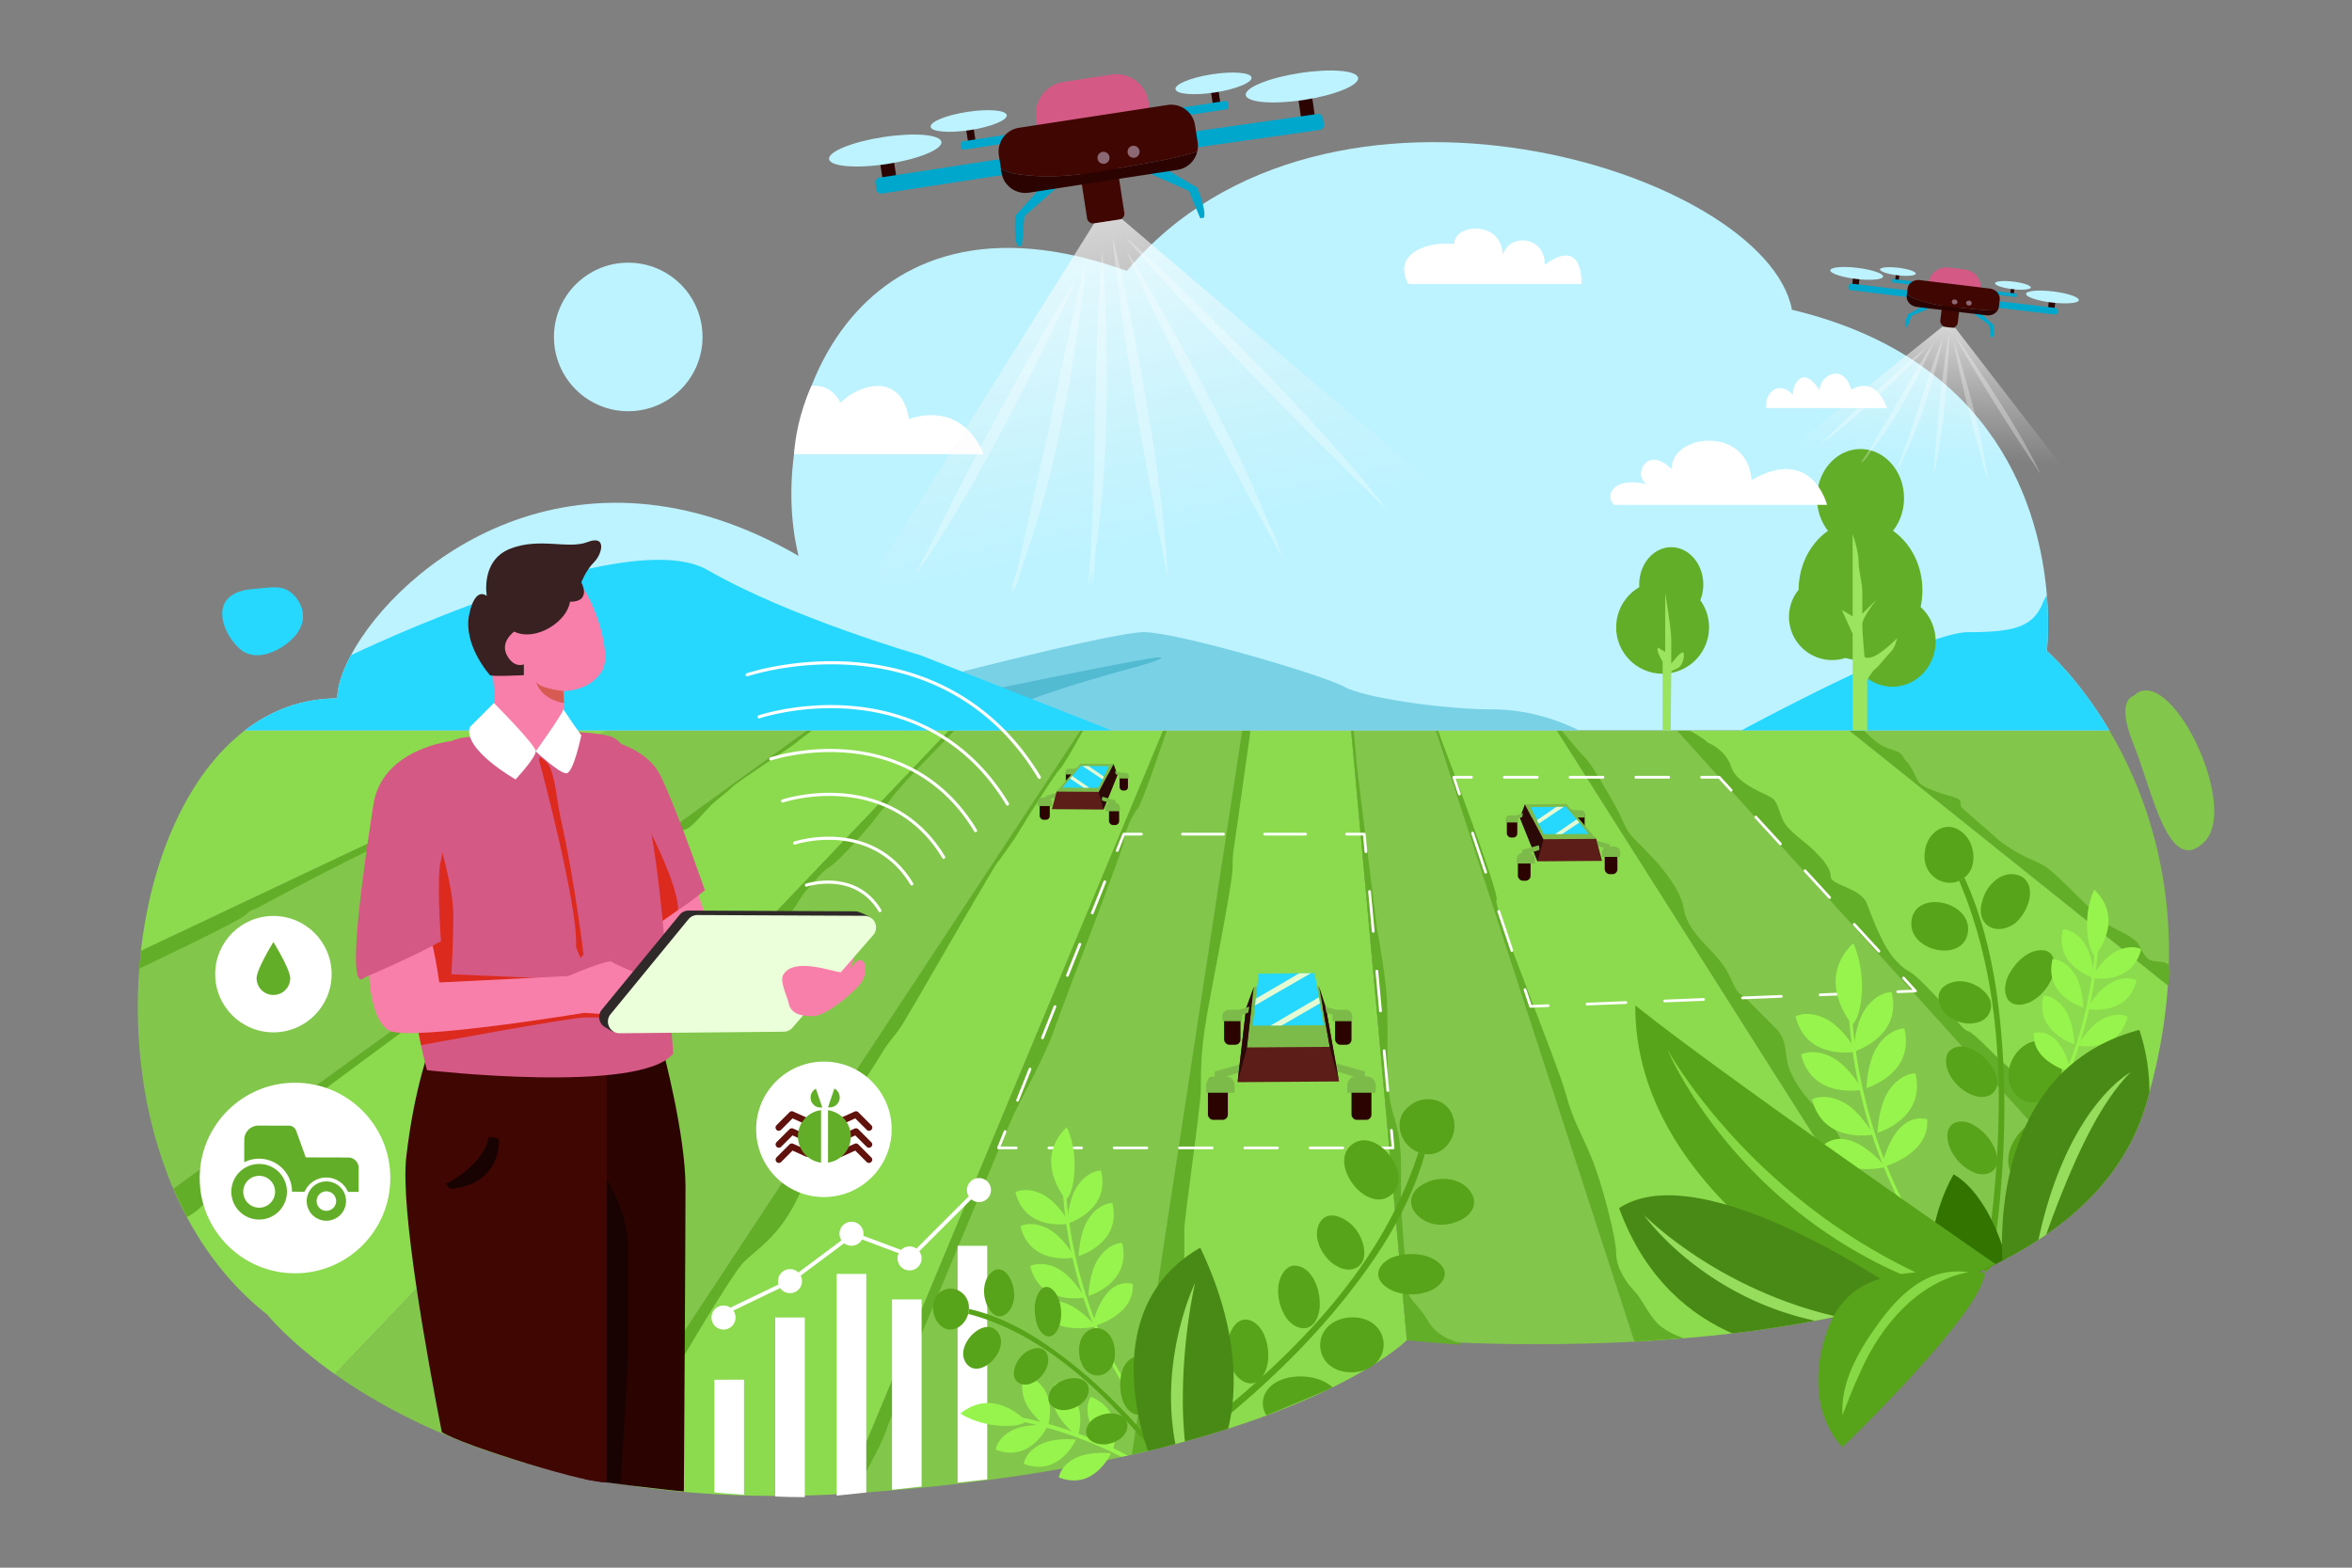 <svg xmlns="http://www.w3.org/2000/svg" xmlns:xlink="http://www.w3.org/1999/xlink" viewBox="0 0 6000 4000"><rect x="0" y="0" width="6000" height="4000" fill="#808080" stroke="none"/><defs><linearGradient id="a" x1="2781.25" x2="2950.19" y1="535.49" y2="1361.83" gradientUnits="userSpaceOnUse"><stop offset="0" stop-color="#ffffff" class="stopColorffffff svgShape"></stop><stop offset="1" stop-color="#f2f2f2" stop-opacity="0" class="stopColorf2f2f2 svgShape"></stop></linearGradient><linearGradient id="b" x1="4763.79" x2="4833.34" y1="704.38" y2="1044.57" gradientTransform="rotate(15.61 4441.408 1466.998)" xlink:href="#a"></linearGradient></defs><path fill="#8cda4e" d="M2059.16,1863.6,442.1,3033.39c54.07,125.79,133.21,237.63,239.91,321,0,0,53.64,68.13,172.49,152.09L2421.35,1863.6Z" class="colorbfda4e svgShape"></path><path fill="#82c74b" d="M2421.35 1863.6L854.5 3506.48c130.38 92.11 339.26 203.26 642 264.44l1260-1907.32zM1549.59 1863.6L359.43 2426.27c-22.72 201.37 2.14 419.73 82.67 607.12L2059.16 1863.6zM2967.46 1863.6l-812.37 1948c12-.71 24.15-1.47 36.37-2.33 281.3-19.89 510.58-55.55 695.95-97.52L3168.88 1863.6z" class="color93c74b svgShape"></path><path fill="#8cda4e" d="M624.74 1863.6C479.07 1975.24 386.22 2189 359.43 2426.27L1549.59 1863.6zM2756.45 1863.6l-1260 1907.32c183.79 37.14 402.2 55.83 658.61 40.66l812.37-1948z" class="colorbfda4e svgShape"></path><path fill="#82c74b" d="M5343.38,3044.68c-36.22,38.9-77.78,74-123.61,105.6q-9.65,6.66-19.55,13.11a1031.47,1031.47,0,0,1-91.85,53.13q-8.69,4.47-17.53,8.82-48.43,23.89-100.41,44.25c-4.34,1.72-8.7,3.4-13.08,5.08-4.72,1.8-9.44,3.59-14.2,5.36q-10.2,3.79-20.5,7.47-27.8,9.9-56.28,18.93L4852,3252.17l-21.74-34.29-199.88-315.16-659-1039.12h306.49l896.83,994.08,90.6,100.42,20.87,23.13Z" class="color93c74b svgShape"></path><path fill="#8cda4e" d="M3588.94 3419.63c-15.75 14.93-138.44 124.24-455.9 225.75q-51.63 16.53-110.26 32.63-12 3.25-24.27 6.51-33.83 9-70 17.62-20.19 4.83-41.14 9.59l15.92-104.56 49.54-325.25 216-1418.32H3446.8zM5530.34 2514.23c-5.79 85.1-20.61 176.24-47.1 273.26q-4 14.79-8.45 29.77c-25.75 87.5-71.21 162.75-131.41 227.42l-168.72-187L4277.83 1863.6h439.64z" class="colorbfda4e svgShape"></path><path fill="#82c74b" d="M5380.88 1863.6H4717.47l812.87 650.63C5549.93 2226.38 5466.12 2007.57 5380.88 1863.6zM3446.8 1863.6l142.14 1556c1.19-1.13 1.79-1.74 1.79-1.74s255.18 22.73 578.89 5.41L3662.7 1863.6z" class="color93c74b svgShape"></path><path fill="#8cda4e" d="M4886.37,3306.43c-39.06,12.4-79,23.61-119.49,33.73-197.82,49.47-409.11,73.07-597.26,83.14L3662.71,1863.6h308.63l659,1039.12,199.88,315.16,21.74,34.29Z" class="colorbfda4e svgShape"></path><path fill="#63ae28" d="M4357.17 1895.13s44.89 16.43 59.58 62.34 95.49 69.78 106.51 80.79 11 20.2 23.87 51.42 56 56 79 79 44.07 45.91 44.07 68 76.21 28.46 91.82 67.94 40.69 112.66 77.64 149.61 20.37 8.41 72.05 60.09 75.08 87 96.2 108.16-5-17 76.67 64.71 154.88 115.07 176.91 137.1l81.93 81.93c9.89 9.89 48 80.35 48 80.35l-48 58.2L4277.82 1863.6l33.34 1.13S4343.5 1881.46 4357.17 1895.13zM4717.47 1863.6l242.18 193.84 570.69 456.79s9.25-33.39 2.4-49.93-39.91-4.6-55.52-20.21-15.61-30.3-28.46-43.15-57.76-33.35-73.16-42.24S5244.17 2226 5216.46 2210s-38-16.31-67-33.05-50-31.68-61.52-43.16-71.16-61.06-82.63-72.53 12.27-18.53-30.3-30.3-70.15-24.5-77.7-32.06-19.63-42.31-33.4-56.08-6.94-21.14-37.64-30.3-48-26.42-48-26.42l-23.66-22.46zM4904.08 3220.85c-26.06-26.07-19.07-49.58-33.76-64.27s-29.38-33.06-56.93-60.6-73.45-73.45-73.45-73.45-28.38-116.58-82.58-170.78-71.67-77.13-90-117.52-2.76-76.21-38.57-112l-71.61-71.62c-24.79-24.79-18.36-1.83-45.91-62.43s-104.47-99.16-115.58-168.94-100.86-152.95-126-178.12-26.48-44.07-46.68-80.8-62.43-110.18-79-126.71-60.6-70-60.6-70h-12l915 1442.84s88.34-25.74 96.49-33.89S4930.15 3246.91 4904.08 3220.85zM3662.7 1863.6l91.89 282.74 415 1277 126-8.65s-43.25-13.84-67.12-37.72-41.08-64.8-58.91-82.63-46.68-57.84-46.68-96.41-35.81-179-63.35-245.14-46.83-93.29-66.11-165.09S3807 2307.93 3817.74 2297.18s-138.27-403.07-138.27-403.07l-11-30.52zM3446.8 1863.6l142.14 1556s141 14 141 10.18-58.76-10.64-86.31-58.38-54.72-55.09-54.72-91.82-15.06-161.6-15.06-236.88 4.42-126.44-20.2-202.5-7.34-234.55-18.36-324.53-22-143.23-22-143.23S3460 1948.74 3460 1938.64s-6.88-75.05-6.88-75.05zM3190.1 1863.6s-27.55 194.87-34.89 248.11-11 62.44-11 104.67-62.42 345.23-71.61 413.17-9.18 104.67-9.18 148.75-42.23 328.7-42.23 359.91V3208c0 33.06-53.7 347.07-53.7 378.29s12 103.2 12 103.2l-28 6.77-13.55 3.27-50.56 12.21 9.23-60.54 2.4-15.83L3168.87 1863.6zM2967.46 1863.6l-172.91 414.61L2155.09 3811.58l52.83-6.22s-14.43-17.09 0-46.47 36.47-64.27 53-110.18 38.56-84.47 38.56-110.18 23.88-73.45 47.75-126.71 222.19-533.52 240.55-571.59 79-146.4 102.84-216.18S2866.9 2165 2866.9 2146.61s23-70.7 34.89-82.64 74.68-200.38 74.68-200.38zM2756.45 1863.6L1817.56 3287.12l-122.22 185.3 22 34.06s147.37-253.5 180-286.1 85.39-62.43 130.84-150.57 11-45.45 57.84-125.33 135-209.34 161.14-253.41 34.43-42.69 60.6-86.76 44.07-74.37 62-106 168.71-291.28 173.53-296.11 44.08-59.22 59.22-85.38 89.52-143.24 101.92-155.63 58.76-97.55 58.76-97.55zM2421.35 1863.6l-544.88 571.32s111.72-77 133.79-99.1 32-49.31 48.9-66.18 37.09-46.3 58.88-58.87S2218 2109.27 2234.86 2086s17.49-19 41.36-52 142.62-153 142.62-153l15.92-17.35zM2059.16 1863.6L1675 2141.49s66.61-20.56 80.93-28.83 38.57-38.57 55.56-55.56 40-32.64 55.59-48.22 157.18-106.73 164.29-113.85 40.86-31.44 40.86-31.44zM476.67 3105.37s42.69-18.89 72-72 55.64-88.12 76.09-99.92 65.64-41.81 90.43-66.6 395.3-296.08 395.3-296.08l-92.44 46L442.1 3033.39zM359.43 2426.27l680.34-321.65s-20 40.31-40.31 40.31-312.8 154.7-336.13 168.17S644 2317 626.85 2334.16s-271.7 137.36-271.7 137.36z" class="color76ae28 svgShape"></path><g opacity=".99" fill="#000000" class="color000000 svgShape"><polyline fill="none" stroke="#fff" stroke-linecap="round" stroke-linejoin="round" stroke-width="7" points="2850.11 2170.11 2866.79 2128.31 2911.79 2128.31"></polyline><line x1="3016.49" x2="3382.96" y1="2128.31" y2="2128.31" fill="none" stroke="#ffffff" stroke-dasharray="104.71 104.71" stroke-linecap="round" stroke-linejoin="round" stroke-width="7" class="colorStrokeffffff svgStroke"></line><polyline fill="none" stroke="#fff" stroke-linecap="round" stroke-linejoin="round" stroke-width="7" points="3435.32 2128.31 3480.32 2128.31 3484.42 2173.12"></polyline><line x1="3493.73" x2="3544.92" y1="2274.69" y2="2833.31" fill="none" stroke="#ffffff" stroke-dasharray="101.99 101.99" stroke-linecap="round" stroke-linejoin="round" stroke-width="7" class="colorStrokeffffff svgStroke"></line><polyline fill="none" stroke="#fff" stroke-linecap="round" stroke-linejoin="round" stroke-width="7" points="3549.58 2884.09 3553.68 2928.9 3508.68 2928.9"></polyline><line x1="3425.38" x2="2634.03" y1="2928.9" y2="2928.9" fill="none" stroke="#ffffff" stroke-dasharray="83.3 83.3" stroke-linecap="round" stroke-linejoin="round" stroke-width="7" class="colorStrokeffffff svgStroke"></line><polyline fill="none" stroke="#fff" stroke-linecap="round" stroke-linejoin="round" stroke-width="7" points="2592.38 2928.9 2547.38 2928.9 2564.05 2887.11"></polyline><line x1="2595.84" x2="2834.22" y1="2807.44" y2="2209.94" fill="none" stroke="#ffffff" stroke-dasharray="85.77 85.77" stroke-linecap="round" stroke-linejoin="round" stroke-width="7" class="colorStrokeffffff svgStroke"></line></g><g opacity=".99" fill="#000000" class="color000000 svgShape"><polyline fill="none" stroke="#fff" stroke-linecap="round" stroke-linejoin="round" stroke-width="7" points="3723.04 2025.89 3708.75 1983.22 3753.75 1983.22"></polyline><line x1="3837.61" x2="4298.82" y1="1983.22" y2="1983.22" fill="none" stroke="#ffffff" stroke-dasharray="83.86 83.86" stroke-linecap="round" stroke-linejoin="round" stroke-width="7" class="colorStrokeffffff svgStroke"></line><polyline fill="none" stroke="#fff" stroke-linecap="round" stroke-linejoin="round" stroke-width="7" points="4340.75 1983.22 4385.75 1983.22 4416.18 2016.37"></polyline><line x1="4479" x2="4824.52" y1="2084.81" y2="2461.24" fill="none" stroke="#ffffff" stroke-dasharray="92.9 92.9" stroke-linecap="round" stroke-linejoin="round" stroke-width="7" class="colorStrokeffffff svgStroke"></line><polyline fill="none" stroke="#fff" stroke-linecap="round" stroke-linejoin="round" stroke-width="7" points="4855.94 2495.45 4886.37 2528.61 4841.4 2530.4"></polyline><line x1="4742.3" x2="3999.01" y1="2534.34" y2="2563.94" fill="none" stroke="#ffffff" stroke-dasharray="99.18 99.18" stroke-linecap="round" stroke-linejoin="round" stroke-width="7" class="colorStrokeffffff svgStroke"></line><polyline fill="none" stroke="#fff" stroke-linecap="round" stroke-linejoin="round" stroke-width="7" points="3949.46 2565.92 3904.5 2567.71 3890.21 2525.04"></polyline><line x1="3856.77" x2="3739.76" y1="2425.21" y2="2075.81" fill="none" stroke="#ffffff" stroke-dasharray="105.28 105.28" stroke-linecap="round" stroke-linejoin="round" stroke-width="7" class="colorStrokeffffff svgStroke"></line></g><path fill="#bdf3ff" d="M5380.88,1863.59H624.74c67.6-51.8,146.57-81.63,235.58-81.63,0-29.13,12-67.51,34.79-110.08,123.79-231.14,566.56-585.79,1142.1-253.51-88.14-352.57,132.21-980.58,837.35-727.17,506.83-606,1630.64-253.41,1696.76,99.16,526.79,125.79,632.76,515.3,650.25,728.07,7,85.41-.2,142.33-.2,142.33S5301.74,1729.93,5380.88,1863.59Z" class="colorbde9ff svgShape"></path><path fill="#26d7fe" d="M5380.88,1863.59H4442.46S4905.21,1613,5020.89,1613s165.69-12.85,190.28-74.57a116.9,116.9,0,0,1,10.4-20c7,85.41-.2,142.33-.2,142.33S5301.74,1729.93,5380.88,1863.59Z" class="color1ca3e5 svgShape"></path><path fill="#78d1e5" d="M4027.64,1863.59H2305V1752.12S2831.83,1613,2918.22,1613s462.13,111.17,510.59,139.14,252,57.84,379.4,57.84C3915.48,1810,4002.73,1850.71,4027.64,1863.59Z" class="color78c1e5 svgShape"></path><path fill="#52bad1" d="M2480.94,1769.68s440.72-92.27,475.15-92.27-85.05,31.7-85.05,31.7-146,39.13-245.33,76.71S2480.94,1769.68,2480.94,1769.68Z" class="color52add1 svgShape"></path><path fill="#26d7fe" d="M2835.06,1863.59H624.74c67.6-51.8,146.57-81.63,235.58-81.63,0-29.13,12-67.51,34.79-110.08,0,0,700.49-338.41,910.36-217.24s542.61,217.24,542.61,217.24Z" class="color1ca3e5 svgShape"></path><path fill="#f87faa" d="M1781.86,2284.67l43,121.4s291-14.87,329.53-14.87c47.74,47.75,6.52,91.41,6.52,91.41s-352.44,102.6-443.57,50-91.12-183.22-91.12-183.22l122.49-64.71Z" class="colorf8877f svgShape"></path><path fill="#2b0402" d="M1748.74,3029.06c0,124.37-3.64,688.5-4.2,776.3-54.11-4.19-233.9-26.5-252.61-31.12-4.33-103.46-35.32-871.23-35.32-922.47V2736.09l90.91-22.46,143.23-35.38S1748.74,2894.08,1748.74,3029.06Z" class="color02232b svgShape"></path><path fill="#180302" d="M1528.46,2978.45s74.21,99.17,74.21,207.51V3443c0,36.73-19.35,341.56-19.35,341.56l-50.73-4Z" class="color021418 svgShape"></path><path fill="#400602" d="M1547.52,2711.3V3780.59c-23.18,13.77-370.62-93.27-420.46-126.55-37.75-192.79-105.67-567.65-90.82-700.35,20.33-181.8,65-294.72,65-294.72Z" class="color023240 svgShape"></path><path fill="#d45985" d="M1482.93,1876s157.32,8.09,203.23,105.42,112,290.13,112,290.13-111.74,94.53-145.07,75.29S1482.93,1876,1482.93,1876Z" class="colorfe4775 svgShape"></path><path fill="#dd2a1f" d="M1612.7,2034.59s117.2,205.09,117.2,287.1c-84.14,61.8-89.35,56.29-89.35,47.11S1612.7,2034.59,1612.7,2034.59Z" class="colordd1f56 svgShape"></path><path fill="#d45985" d="M1273,1887.26s-71.51-19.1-121.57,3.62c-62.28,28.27-106.36,113.93-113.48,296.15-12.86,328.7,51.42,543.55,51.42,543.55s543.54,62.44,628-42.23c-20.2-251.58-43.15-783.18-164.35-810.73S1273,1887.26,1273,1887.26Z" class="colorfe4775 svgShape"></path><path fill="#dd2a1f" d="M1074 2666.74S1455.4 2596 1492 2596h73.62l-6.82-48.43-495.91 59.57zM1113.23 2122.73s43.15 134.71 43.15 212-5 151.14-5 151.14L1453.83 2499s-380 61.3-392 54.36-22-148.74-22-178.12 60.14-221.57 68.87-230.3S1113.23 2122.73 1113.23 2122.73z" class="colordd1f56 svgShape"></path><path fill="#f87faa" d="M1441 1838.43l-3.67-75.29s69.78 1.84 100.07-54.17-53.25-293.81-147.82-281.87S1233.51 1502 1248.2 1632.55s14.69 184.76 14.69 184.76 54.17 99.79 103.75 99.79S1441 1838.43 1441 1838.43zM940.61 2466.15s-.44 133 51.64 163.08 525-49.23 525-49.23l-20.72-92.07s-368.52 18.86-375.87 18.86c-15.46-104.67-25.77-123.27-25.77-123.27z" class="colorf8877f svgShape"></path><path fill="#f87faa" d="M1450,2490.31s103-44.47,111.34-36.17,86.3,37.41,88.14,39.24-26.18,89.37-46.76,94.27-110.72-3.52-110.72-3.52Z" class="colorf8877f svgShape"></path><path fill="#d45985" d="M1151.42,1890.88S974.59,1909.75,952.55,2053s-74.37,493.05-22,440.72c135-57.85,194.41-92.17,194.41-92.17s-12.17-166.56,0-206.59S1151.42,1890.88,1151.42,1890.88Z" class="colorfe4775 svgShape"></path><path fill="#ffffff" d="M1198.41 1855.21l61.43-61.44s106.8 106.8 106.8 123.33-51.42 71.61-51.42 71.61S1180.76 1912.68 1198.41 1855.21zM1366.64 1917.1s64.27-88.77 70.7-107.13c34 51.42 45.59 66 45.59 66s-19.89 97.15-38.25 97.15S1366.64 1917.1 1366.64 1917.1z" class="colorffffff svgShape"></path><path fill="#382120" d="M1311.55,1611.65s-36.73,25.89-18.36,60.23,43.15,23.32,43.15,23.32v27.54s-82.18,4.14-86.31,0-68.79-79-53.22-154.25,45-47.74,45-47.74-16.53-90,58.76-120.28,148.74,1.84,198.32-17.44,37.65,30.3,16.53,51.41-32.45,51.42-32.45,51.42,27.74,49.58-29.07,49.58C1447.44,1585,1367.56,1638.27,1311.55,1611.65Z" class="color2a2038 svgShape"></path><path fill="#302929" d="M1535.27,2576.23l198.52-242.05a29.75,29.75,0,0,1,23.16-10.9l425.86,1.95c7.49,0,32.33,11.34,37.29,15.5,12,10-3.14,20.29-15,33.86l-206,236.2a29.79,29.79,0,0,1-22.17,10.21l-410.28,12c-4.89,0-17.41-9.08-21.32-11C1529,2614.15,1522.35,2592,1535.27,2576.23Z" class="color302a29 svgShape"></path><path fill="#ebffdb" d="M1557.62,2587.71l198.51-242.05a29.76,29.76,0,0,1,23.16-10.9l425.86,1.95c25.51.12,39.08,30.14,22.31,49.36l-206,236.2a29.75,29.75,0,0,1-22.17,10.2l-418.34,3.91C1555.65,2636.61,1541.59,2607.25,1557.62,2587.71Z" class="colorffdfdb svgShape"></path><path fill="#f87faa" d="M2181.2,2456.81s-14.44,24.1-34.38,24.1-120.25-40.52-148.49,5.82c-10.35,17,10.15,56.05,14,74.25,6.63,31.47,43.86,31.69,61.67,31.69,28.1,0,79-39.36,113.49-73.81S2208.05,2430,2181.2,2456.81Z" class="colorf8877f svgShape"></path><path fill="#63ae28" d="M4899.51,1548.74a200.35,200.35,0,0,0,4.57-42.68c0-64.11-30-120.3-75.09-151.67,17.54-22.14,28.2-51.35,28.2-83.38,0-69.16-49.71-125.23-111-125.23s-111,56.07-111,125.23c0,32,10.66,61.24,28.2,83.38-44.73,31.14-74.63,86.73-75.08,150.24a110.18,110.18,0,0,0,119.46,174.22,140,140,0,0,0,19,4c17,40.8,55.81,69.3,100.95,69.3,60.85,0,110.18-51.8,110.18-115.69C4937.83,1601.38,4923,1570,4899.51,1548.74Z" class="color76ae28 svgShape"></path><path fill="#9ae45f" d="M4726.17,1863.6V1617.16l-27.55-60.6,27.55,15.9V1362.37s15.15,44.07,15.15,70.24,9.42,52.33,9.42,77.12v56.47l37.29-37.29s-37.29,45.55-37.29,64.83,5.73,82.64,5.73,82.64,9.31,7.34,31.56-5.51,51.59-42.18,51.59-42.18-4.65,22.9-15.67,33.92-33.58,40.4-39.94,44.07-20.66,27.54-20.66,27.54V1863.6Z" class="color9fcd5f svgShape"></path><path fill="#63ae28" d="M4337.59,1531.54a108.29,108.29,0,0,0,7.54-40c0-52.64-36.58-95.31-81.71-95.31s-81.72,42.67-81.72,95.31c0,2.23.09,4.44.22,6.63a118.44,118.44,0,1,0,155.67,33.36Z" class="color76ae28 svgShape"></path><path fill="#9ae45f" d="M4241.38,1863.6V1688.77s-12.85-23-12.85-28.46v-8.26l19.41,11.21V1513.41s15.48,89.06,15.48,118.44v61.51s22-28.92,28.92-28.92,2.29,27.09-6.89,36.27-22,6.91-22,16.31-1.33,146.58-1.33,146.58Z" class="color9fcd5f svgShape"></path><path fill="#ffffff" d="M2025.59 1158.91h483.23s-44.07-136.72-190.06-89.89C2300 950.07 2194.32 977.37 2144 1027.7c-26.3-52.33-73.92-42.93-73.92-42.93S2032.36 1061.49 2025.59 1158.91zM4117.59 1288.11H4660.8s-37.45-152.66-192.45-63.17c-9.91-139.19-204.19-119.42-204.19-28.12-63.06-63.07-100.36 17-63.06 38.58C4119.55 1215.3 4091 1261.57 4117.59 1288.11zM3592.62 724.71h441.63s7.34-122.57-93.2-49.58c0-74.37-92.81-80.83-107.69-23.2 0-89.9-123.68-82.85-123.68-29.14C3646.33 614.53 3549.92 644.83 3592.62 724.71z" class="colorffffff svgShape"></path><rect width="35.48" height="67.7" x="3311.56" y="238.96" fill="#2b0402" transform="rotate(-8.1 3376.681 243.779)" class="color02232b svgShape"></rect><rect width="19.39" height="48.08" x="3090.75" y="219.88" fill="#2b0402" transform="rotate(-8.74 3099.736 243.92)" class="color02232b svgShape"></rect><rect width="493.05" height="41.1" x="2881.17" y="317.49" fill="#00a7cc" rx="11.75" transform="rotate(-8.1 3173.009 311.867)" class="color00a3cc svgShape"></rect><rect width="262.98" height="21.45" x="2872.02" y="276.57" fill="#00a7cc" rx="6.13" transform="rotate(-8.74 3002.841 287.256)" class="color00a3cc svgShape"></rect><ellipse cx="3321.3" cy="220.77" fill="#bdf3ff" rx="144.97" ry="34.7" transform="rotate(-8.74 3320.588 220.785)" class="colorbde9ff svgShape"></ellipse><ellipse cx="3095.66" cy="212.81" fill="#bdf3ff" rx="98.19" ry="23.5" transform="rotate(-8.74 3095.005 212.826)" class="colorbde9ff svgShape"></ellipse><rect width="35.48" height="67.7" x="2248.55" y="402.34" fill="#2b0402" transform="rotate(171.26 2266.285 436.23)" class="color02232b svgShape"></rect><rect width="19.39" height="48.08" x="2466.21" y="315.88" fill="#2b0402" transform="rotate(171.26 2475.906 339.962)" class="color02232b svgShape"></rect><rect width="493.05" height="41.1" x="2231.65" y="417.32" fill="#00a7cc" rx="11.75" transform="rotate(171.26 2478.173 437.913)" class="color00a3cc svgShape"></rect><rect width="262.98" height="21.45" x="2449.9" y="341.45" fill="#00a7cc" rx="6.13" transform="rotate(171.26 2581.388 352.217)" class="color00a3cc svgShape"></rect><ellipse cx="2258.29" cy="384.15" fill="#bdf3ff" rx="144.97" ry="34.7" transform="rotate(-8.74 2257.767 384.118)" class="colorbde9ff svgShape"></ellipse><ellipse cx="2471.12" cy="308.8" fill="#bdf3ff" rx="98.19" ry="23.5" transform="rotate(-8.74 2470.565 308.771)" class="colorbde9ff svgShape"></ellipse><rect width="96.03" height="144.19" x="2764" y="421.73" fill="#400602" rx="14.58" transform="rotate(-8.74 2811.412 493.752)" class="color023240 svgShape"></rect><path fill="#d45985" d="M2723.3,198.93h124.11a82.84,82.84,0,0,1,82.84,82.84v66.41a0,0,0,0,1,0,0H2640.46a0,0,0,0,1,0,0V281.77a82.84,82.84,0,0,1,82.84-82.84Z" transform="rotate(-8.74 2784.739 273.55)" class="colorfe4775 svgShape"></path><path fill="#00a7cc" d="M2719.31,458,2613.13,551.7l-6.4,75.26-9.52,1.46c-12.46-17.72-6.76-78.14-6.76-78.14l88.88-99Zm184.44-28.35,129.41,57.45L3061.87,557l9.51-1.47c6.56-20.65-17-76.57-17-76.57l-114.51-67.72Z" class="color00a3cc svgShape"></path><path fill="#2b0402" d="M3048,388.8c-52.8,15.46-103,24.47-157.13,33.49-96.6,18-189.33,36.06-285.93,23.18-17.33-2-36.25-5.71-51.7-15.45l1.53,10a61.66,61.66,0,0,0,70.3,51.58l378.55-58.19a61.65,61.65,0,0,0,50.49-46.11C3052.11,387.71,3050.08,388.22,3048,388.8Z" class="color02232b svgShape"></path><path fill="#400602" d="M2890.91,422.29c54.1-9,104.33-18,157.13-33.49,2-.58,4.07-1.09,6.11-1.55a61.38,61.38,0,0,0,1.08-24.19l-6.7-43.64a61.66,61.66,0,0,0-70.31-51.57L2599.67,326a61.66,61.66,0,0,0-51.57,70.31l5.18,33.68c15.45,9.74,34.37,13.41,51.7,15.45C2701.58,458.35,2794.31,440.32,2890.91,422.29Z" class="color023240 svgShape"></path><path fill="url(#a)" d="M2862.21,559.05l-16.61,2.55-37.88,5.82L2791.11,570,2239.8,1450.46c33.15,215.63,1445.83-1.5,1412.69-217.13Z" opacity=".7"></path><g opacity=".3" fill="#000000" class="color000000 svgShape"><path fill="#ffffff" d="M2874.29 608.55c25.16 30.37 199.75 239 663.78 692.26C3325.57 1020 2856.34 586.41 2874.29 608.55zM2838.65 611.72c2.39 29.9 24.88 284.61 139.8 860.86-10.61-321.59-141.81-889.78-140-863.88C2838.42 608.7 2838.49 609.7 2838.65 611.72zM3234.72 1330.17c17.85 36.94 38.75 73.56 48.7 93zM2874.08 641.81l1.4 2.69C2875.46 644.42 2874.11 641.88 2874.08 641.81z" class="colorffffff svgShape"></path><path fill="#ffffff" d="M3213.39 1281c-65.7-162.08-281-554.17-339-639.3 87.24 208.45 269.29 553.88 400.42 786.13C3255.31 1378.59 3234.8 1329.42 3213.39 1281zM2791.07 1429c-.88 4.72-2.68 14.19-3.59 18.9-1-.49-2 46.62-2.13 47.78 4.05-17.18 7.48-50.72 10.39-94.92C2794.35 1409.84 2792.63 1419.91 2791.07 1429zM2812 641.81l-.13 4.25A41 41 0 002812 641.81z" class="colorffffff svgShape"></path><path fill="#ffffff" d="M2817.23 718.19c-2.57-48.38-4.93-76.38-4.93-76.38-25.14 254.08-12.09 575.66-36.52 851.63 7.11-20.68 11.26-43 15.29-64.43C2828.79 1203.53 2827.75 930 2817.23 718.19zM2771.09 666.6l-1.32 5.87A48.2 48.2 0 002771.09 666.6zM2593.21 1475.65c-2.06 4.23-4.17 8.41-6.41 12.45l-5.41 24.12c9-9 20.8-42 34.24-90.19C2608.84 1440.13 2601.56 1458.33 2593.21 1475.65zM2631.08 1303.47c17.16-78.64 30.22-142.53 44.75-212.24l-81.39 362.82C2608.73 1404.67 2620.37 1351.72 2631.08 1303.47z" class="colorffffff svgShape"></path><path fill="#ffffff" d="M2769.77 672.47c-57.32 217.24-104.87 492.73-161.94 731.59-9.51 33.41-15.66 70.79-33.39 101.2 20.43-23.16 29.32-55 41.19-83.23 83.58-232.42 132.19-530.34 155.75-755.38C2771.27 667 2770.17 671 2769.77 672.47zM2739.42 720.81c-16 24.46-150.54 233.6-404 745.51 183.93-253.24 419.67-768.9 405.6-748C2741.05 718.35 2740.5 719.16 2739.42 720.81z" class="colorffffff svgShape"></path></g><circle cx="2815.06" cy="402.65" r="15.4" fill="#8c6774" class="color67848c svgShape"></circle><circle cx="2891.8" cy="387.25" r="15.4" fill="#8c6774" class="color67848c svgShape"></circle><rect width="16.6" height="27.83" x="5225.35" y="765.44" fill="#2b0402" transform="rotate(6.87 5236.377 779.934)" class="color02232b svgShape"></rect><rect width="9.07" height="19.76" x="5129.22" y="731.22" fill="#2b0402" transform="rotate(6.87 5136.433 741.625)" class="color02232b svgShape"></rect><rect width="230.6" height="16.89" x="5019.56" y="773.01" fill="#00a7cc" rx="6.56" transform="rotate(6.87 5137.52 782.022)" class="color00a3cc svgShape"></rect><rect width="122.99" height="8.82" x="5023.33" y="742.44" fill="#00a7cc" rx="3.42" transform="rotate(6.87 5087.54 747.402)" class="color00a3cc svgShape"></rect><ellipse cx="5236.23" cy="757.86" fill="#bdf3ff" rx="14.26" ry="67.8" transform="rotate(-83.13 5235.983 758.023)" class="colorbde9ff svgShape"></ellipse><ellipse cx="5135.3" cy="728.25" fill="#bdf3ff" rx="9.66" ry="45.92" transform="rotate(-83.13 5135.06 728.41)" class="colorbde9ff svgShape"></ellipse><rect width="16.6" height="27.83" x="4725.96" y="705.24" fill="#2b0402" transform="rotate(-173.13 4734.226 719.3)" class="color02232b svgShape"></rect><rect width="9.07" height="19.76" x="4835.82" y="695.85" fill="#2b0402" transform="rotate(-173.13 4840.324 705.882)" class="color02232b svgShape"></rect><rect width="230.6" height="16.89" x="4714.42" y="736.22" fill="#00a7cc" rx="6.56" transform="rotate(-173.13 4829.685 744.823)" class="color00a3cc svgShape"></rect><rect width="122.99" height="8.82" x="4825.03" y="718.54" fill="#00a7cc" rx="3.42" transform="rotate(-173.13 4886.49 723.097)" class="color00a3cc svgShape"></rect><ellipse cx="4736.84" cy="697.66" fill="#bdf3ff" rx="14.26" ry="67.8" transform="rotate(-83.13 4736.62 697.81)" class="colorbde9ff svgShape"></ellipse><ellipse cx="4841.9" cy="692.88" fill="#bdf3ff" rx="9.66" ry="45.92" transform="rotate(-83.13 4841.676 693.035)" class="colorbde9ff svgShape"></ellipse><rect width="44.91" height="59.27" x="4951.32" y="776.3" fill="#400602" rx="14.58" transform="rotate(6.87 4976.387 806.491)" class="color023240 svgShape"></rect><path fill="#d45985" d="M4967.83,685.15h40.29a47.62,47.62,0,0,1,47.62,47.62V746.5a0,0,0,0,1,0,0H4920.2a0,0,0,0,1,0,0V732.78A47.62,47.62,0,0,1,4967.83,685.15Z" transform="rotate(6.87 4990.622 716.352)" class="colorfe4775 svgShape"></path><path fill="#00a7cc" d="M4936.19,780.93l-59.09,24.52-11.86,29-4.47-.54c-3.51-8.46,6.25-31.65,6.25-31.65l51.92-28.66Zm86.65,10.44,51.58,37.87,4.64,31,4.47.54c5.42-7.38,1.44-32.23,1.44-32.23l-43.64-40.17Z" class="color00a3cc svgShape"></path><path fill="#2b0402" d="M5092.85,792.16c-25.68-.1-49.44-2.43-74.93-5.22-45.76-4.21-89.78-8-131.86-24.39-7.58-2.84-15.68-6.51-21.5-12.16l-.49,4.1c-1.67,13.9,9.79,26.71,25.6,28.62l177.84,21.43c11.9,1.44,22.87-3.72,28.28-12.28C5094.82,792.2,5093.84,792.16,5092.85,792.16Z" class="color02232b svgShape"></path><path fill="#400602" d="M5017.92,786.94c25.49,2.79,49.25,5.12,74.93,5.22,1,0,2,0,2.94.1a22.53,22.53,0,0,0,3.37-9.43l2.17-18c1.67-13.9-9.79-26.71-25.6-28.62l-177.84-21.43c-15.81-1.91-30,7.81-31.65,21.71l-1.68,13.91c5.82,5.65,13.92,9.32,21.5,12.16C4928.14,779,4972.16,782.73,5017.92,786.94Z" class="color023240 svgShape"></path><path fill="url(#b)" d="M4988.68,837.58l-7.81-1-17.79-2.14-7.8-.94-353.76,283c-10.71,89,652.95,169,663.67,80Z" opacity=".7"></path><g opacity=".3" fill="#000000" class="color000000 svgShape"><path fill="#ffffff" d="M4988.23 858.54c7.75 14.94 61.73 117.8 217.26 351.22C5143 1073.94 4982.77 847.69 4988.23 858.54zM4971.77 855.61c-2.49 12.09-22.66 115.3-39.39 356.32 33.5-128.23 41.92-368 39.64-357.54zM5065 1185.77c3.66 16.67 8.73 33.59 10.92 42.42zM4984.18 871.65s.11.42.31 1.23C4984.49 872.84 4984.19 871.68 4984.18 871.65z" class="colorffffff svgShape"></path><path fill="#ffffff" d="M5061.27 1163.83c-10.37-71.7-60.87-251.78-77-292.21 14.57 92.55 55.63 250.3 87.18 357.39C5068.57 1207.3 5065.16 1185.48 5061.27 1163.83zM4853 1172.74c-.95 1.76-2.89 5.29-3.86 7-.42-.31-6.45 18.18-6.65 18.62 3.87-6.31 9.41-19.15 16-36.26C4856.73 1165.56 4854.75 1169.33 4853 1172.74zM4956.16 864.36l-.57 1.67A15.71 15.71 0 004956.16 864.36z" class="colorffffff svgShape"></path><path fill="#ffffff" d="M4949.42 895.14c4.6-19.41 6.87-30.74 6.87-30.74-41.61 97.38-74 225.88-117.9 332 5.67-7.33 10.2-15.65 14.57-23.65C4896.84 1088.13 4929 980 4949.42 895.14zM4934.73 869.35l-1.29 2.17A19.23 19.23 0 004934.73 869.35zM4758.08 1168c-1.43 1.42-2.88 2.83-4.37 4.16l-5.32 8.89c5.11-2.48 14.39-14.14 26.2-31.6C4769.37 1155.75 4763.91 1162.08 4758.08 1168zM4795.68 1104.4c17.12-29 30.62-52.73 45.48-78.55l-79.95 133.71C4773.54 1141.74 4785.1 1122.2 4795.68 1104.4z" class="colorffffff svgShape"></path><path fill="#ffffff" d="M4933.44 871.52c-51.75 79.05-106 182.25-160.23 269.87-8.27 12.08-15.5 26.12-27.13 36 12-6.75 19.79-18.29 28.51-28 65.41-82 122.83-193.9 160.26-280C4934.76 869.53 4933.79 871 4933.44 871.52zM4914 887c-10.16 7.78-95.79 74.58-271.16 247 113.2-78.42 281-254.37 272.19-247.76z" class="colorffffff svgShape"></path></g><ellipse cx="4986.01" cy="770.29" fill="#8c6774" rx="6.33" ry="7.2" transform="rotate(-83.08 4986.215 770.16)" class="color67848c svgShape"></ellipse><ellipse cx="5022.49" cy="773.21" fill="#8c6774" rx="6.33" ry="7.2" transform="rotate(-83.08 5022.69 773.081)" class="color67848c svgShape"></ellipse><circle cx="1602.67" cy="859.73" r="189.51" fill="#bdf3ff" class="colorbde9ff svgShape"></circle><path fill="#dd2a1f" d="M1376.81,1945.28s98.94,367.08,92.66,470.86l11,28,8.26-8.26s-23.27-191.18-57-341.26c-13.13-58.35-14.92-123.4-36.85-149.29C1366.64,1917.1,1376.81,1945.28,1376.81,1945.28Z" class="colordd1f56 svgShape"></path><path fill="#d85b53" d="M1437.34,1763.14s-66.11-6.75-70.7-26c12.85,49.58,72.19,56.66,72.19,56.66Z" class="colorea716e svgShape"></path><path fill="#180302" d="M1137.1,3020.69s94.54-44.07,109.7-119.36c26.19,0,26.19,7.35,26.19,7.35s7.66,113.53-124.72,124.71Z" class="color021418 svgShape"></path><path fill="#ffffff" d="M4504.89,1041.15h308.5s-25-84.86-90.9-46.83c-18.36-69.78-80.79-37.64-80.79,1.84-44.07-71.62-72.54-8.27-67,11.93C4540.23,970,4502.15,998.16,4504.89,1041.15Z" class="colorffffff svgShape"></path><path fill="#57a31a" d="M5091 2516.53c14.46 95.7 21.35 192.31 22.11 288.95 1.14 142.24-11 284.52-31.8 423.94l-9 11q-4.73 3.16-9.5 6.29c21.37-147.41 37.15-301.31 36-454.27-1.34-187.62-28.07-373.85-101-545a57.83 57.83 0 0013.35-8C5051.25 2326.14 5075.82 2420.87 5091 2516.53zM5160.29 2881.68c-86.87 88.25-5.7 194.53 83.32 109.11C5330.48 2902.55 5249.31 2796.26 5160.29 2881.68zM5146 2684.32c-64.69 79.85 24.69 177.49 91.62 100.09C5302.28 2704.56 5212.89 2606.92 5146 2684.32zM5209.06 2424.45c-32.79-.85-62.6 25.71-80.42 55.48-24.1 37.47-17.72 91.35 32.08 82.69 28-5 55.39-29.81 69.62-58C5246.53 2475.82 5248.4 2425.39 5209.06 2424.45z" class="color69a31a svgShape"></path><path fill="#57a31a" d="M5159.59 2237.84c-41.35-23.49-87.5 11-101.47 56.41-21.65 64.51 29.76 93.22 75.78 66C5166.74 2340.63 5201 2268.2 5159.59 2237.84zM5011.24 2239.32c36.17-27.38 27.28-93.57-8.81-118.23-39.07-29.92-87.28 2.8-92.11 52.45C4900.81 2237.32 4968.92 2273.59 5011.24 2239.32zM5020.1 2379.23c11.59-79.44-132-110.77-143.66-31.36S5008.4 2458.64 5020.1 2379.23zM4974.38 2595.69c20.51 14.72 49.8 20.41 72.59 12.35 29.58-8.56 44-43.39 21.16-71.24-26.36-32.58-75.27-44.17-108.08-20.71C4931.43 2537.44 4948.88 2579.82 4974.38 2595.69zM5030.86 2793.7c39.45 17.21 80.5-8.19 58.16-58.24-18-42.07-83.23-88.89-117.82-51.7-14.29 18.36-4.63 51 9.94 70.4C4993 2771.2 5012.84 2787 5030.86 2793.7zM5094.26 2950.53c-5.58-33.42-30.54-62.56-56.64-78.17-34.24-22.32-80.45-11.16-67.75 42.84 7.31 30.83 32.18 59.56 57.83 72.66C5058.36 3005.78 5101.64 2995.88 5094.26 2950.53z" class="color69a31a svgShape"></path><path fill="#97f44d" d="M4810.08,2977.92s-123.61,30.2-159.84-55.22C4720.52,2864,4810.08,2977.92,4810.08,2977.92Z" class="colorf0f44d svgShape"></path><path fill="#97f44d" d="M4778.51 2894.91s-127.41 25.59-155.89-90.15c29.68-13.08 68.3-3.6 97.81 19.65C4755.14 2851.76 4778.51 2894.91 4778.51 2894.91zM4750.45 2780.57s-127.42 25.58-155.89-90.15c29.68-13.08 68.3-3.6 97.8 19.65C4727.07 2737.42 4750.45 2780.57 4750.45 2780.57zM4736.24 2683.17s-127.42 25.59-155.89-90.15c29.68-13.08 68.3-3.6 97.81 19.65C4712.87 2640 4736.24 2683.17 4736.24 2683.17zM4800.16 2978.61s123.52-30.54 116-123C4826.72 2836.18 4800.16 2978.61 4800.16 2978.61z" class="colorf0f44d svgShape"></path><path fill="#97f44d" d="M4789.65 2890.42S4914.41 2854 4886 2738.28c-32.37 2.17-62.19 28.47-77.56 62.75C4790.35 2841.35 4789.65 2890.42 4789.65 2890.42zM4761.51 2776.1s124.76-36.39 96.34-152.14c-32.36 2.17-62.19 28.47-77.56 62.75C4762.22 2727 4761.51 2776.1 4761.51 2776.1z" class="colorf0f44d svgShape"></path><path fill="#97f44d" d="M4729,2683.21s124.76-36.39,96.34-152.14c-32.37,2.17-62.19,28.47-77.56,62.75C4729.66,2634.14,4729,2683.21,4729,2683.21Z" class="colorf0f44d svgShape"></path><path fill="#97f44d" d="M4961.06,3234c-114.83-148.72-174.36-309.21-205.16-438.55S4723,2567.94,4723,2544c0-1.86,0-3.27,0-4.21,0-.47,0-.83,0-1.06s0-.21,0-.26v-.08a4,4,0,0,0-8-.21h0s-.05,2-.05,5.82c0,24.38,2.09,123.12,33.09,253.27s90.89,291.7,206.6,441.58a4,4,0,0,0,6.34-4.89Z" class="colorf0f44d svgShape"></path><path fill="#97f44d" d="M4724.18 2613.2s-95.55-111.72 3.5-206.47C4768.23 2496.22 4744.94 2607.55 4724.18 2613.2zM2795 3384.48s-110.06 26.89-142.33-49.17C2715.23 3283.07 2795 3384.48 2795 3384.48z" class="colorf0f44d svgShape"></path><path fill="#97f44d" d="M2766.87 3310.56s-113.45 22.79-138.81-80.26c26.43-11.65 60.82-3.21 87.09 17.49C2746.06 3272.14 2766.87 3310.56 2766.87 3310.56zM2741.88 3208.75s-113.45 22.79-138.81-80.26c26.43-11.65 60.82-3.21 87.09 17.49C2721.07 3170.33 2741.88 3208.75 2741.88 3208.75zM2729.23 3122s-113.45 22.79-138.81-80.26c26.43-11.65 60.82-3.21 87.09 17.49C2708.42 3083.6 2729.23 3122 2729.23 3122zM2786.14 3385.1s110-27.2 103.32-109.55C2809.79 3258.27 2786.14 3385.1 2786.14 3385.1z" class="colorf0f44d svgShape"></path><path fill="#97f44d" d="M2776.78 3306.57s111.09-32.41 85.79-135.47c-28.82 1.93-55.38 25.35-69.06 55.87C2777.41 3262.88 2776.78 3306.57 2776.78 3306.57zM2751.73 3204.77s111.09-32.4 85.78-135.46c-28.81 1.93-55.37 25.34-69.05 55.87C2752.36 3161.08 2751.73 3204.77 2751.73 3204.77zM2722.74 3122.06s111.09-32.4 85.78-135.46c-28.82 1.93-55.37 25.34-69.06 55.87C2723.37 3078.37 2722.74 3122.06 2722.74 3122.06z" class="colorf0f44d svgShape"></path><path fill="#97f44d" d="M2929.76,3612.21c-102.2-132.36-155.19-275.2-182.6-390.32s-29.26-202.49-29.25-223.76c0-1.66,0-2.91,0-3.75,0-.42,0-.73,0-.94a2.2,2.2,0,0,0,0-.23v-.07a4,4,0,0,0-8-.21h0s0,1.82,0,5.2c0,21.73,1.86,109.68,29.47,225.61s81,259.84,184,393.36a4,4,0,0,0,6.33-4.89Z" class="colorf0f44d svgShape"></path><path fill="#97f44d" d="M2718.49 3059.73s-85.08-99.48 3.11-183.85C2757.71 2955.56 2737 3054.69 2718.49 3059.73zM5275.05 2735.27s100.73 24.61 130.26-45C5348 2642.46 5275.05 2735.27 5275.05 2735.27z" class="colorf0f44d svgShape"></path><path fill="#97f44d" d="M5300.78 2667.62s103.83 20.85 127-73.45c-24.19-10.66-55.65-2.94-79.7 16C5319.83 2632.46 5300.78 2667.62 5300.78 2667.62zM5323.65 2574.45s103.83 20.85 127-73.46c-24.19-10.66-55.65-2.94-79.7 16C5342.69 2539.29 5323.65 2574.45 5323.65 2574.45zM5335.23 2495.08s103.83 20.85 127-73.46c-24.19-10.66-55.66-2.94-79.7 16C5354.27 2459.92 5335.23 2495.08 5335.23 2495.08zM5283.14 2735.83s-100.66-24.89-94.56-100.25C5261.5 2619.77 5283.14 2735.83 5283.14 2735.83z" class="colorf0f44d svgShape"></path><path fill="#97f44d" d="M5291.7 2664s-101.66-29.66-78.5-124c26.37 1.77 50.67 23.2 63.2 51.13C5291.13 2624 5291.7 2664 5291.7 2664zM5314.63 2570.81s-101.66-29.66-78.5-124c26.37 1.77 50.67 23.2 63.2 51.13C5314.06 2530.82 5314.63 2570.81 5314.63 2570.81zM5341.17 2495.11s-101.67-29.65-78.51-124c26.37 1.77 50.68 23.19 63.2 51.13C5340.59 2455.13 5341.17 2495.11 5341.17 2495.11z" class="colorf0f44d svgShape"></path><path fill="#97f44d" d="M5353.21,2376.93a4,4,0,0,0-8,.2h0v.07c0,.31,0,1.84,0,4.49,0,19.45-1.68,99.38-26.76,204.7s-73.56,236-167.05,357.09a4,4,0,1,0,6.33,4.89c94.38-122.25,143.22-254,168.5-360.13s27-186.65,27-206.55C5353.25,2378.59,5353.21,2377,5353.21,2376.93Z" class="colorf0f44d svgShape"></path><path fill="#97f44d" d="M5345.05,2438.06s77.87-91-2.85-168.25C5309.16,2342.73,5328.13,2433.45,5345.05,2438.06Z" class="colorf0f44d svgShape"></path><path fill="#ffffff" d="M1898 3520.39V3814c-30.65-2.14-57.21-4.41-75.49-6.09v-287.5zM2053.06 3361.58V3820c-24.45.08-50.17-.55-75.49-1.58V3361.58zM2209.88 3250.47v557.79c-29.35 3.12-55.34 5.82-75.49 7.86V3250.47zM2351 3315.48v477.57c-25.35 2.76-50.86 5.52-75.49 8.18V3315.48zM2518.41 3178.69v596c-21.76 2.41-47.55 5.26-75.5 8.32V3178.69z" class="colorffffff svgShape"></path><path fill="#ffffff" d="M2500.84,3029.85a5,5,0,0,0-7.07,0L2324.66,3199l-146.47-54.87a5,5,0,0,0-4.74.68l-160.74,119.8-192.39,92.5a5,5,0,1,0,4.33,9h0l192.83-92.71a5.8,5.8,0,0,0,.82-.5l158.94-118.46,146.93,55.05a5,5,0,0,0,5.29-1.15l171.38-171.39A5,5,0,0,0,2500.84,3029.85Z" class="colorffffff svgShape"></path><circle cx="1845.73" cy="3361.75" r="30.74" fill="#ffffff" class="colorffffff svgShape"></circle><circle cx="2015.31" cy="3268.86" r="30.74" fill="#ffffff" class="colorffffff svgShape"></circle><circle cx="2172.14" cy="3147.95" r="30.74" fill="#ffffff" class="colorffffff svgShape"></circle><circle cx="2320.3" cy="3210.89" r="30.74" fill="#ffffff" class="colorffffff svgShape"></circle><circle cx="2497.31" cy="3036.49" r="30.74" fill="#ffffff" class="colorffffff svgShape"></circle><path fill="#97f44d" d="M2838.93 3699.5s34.16-100.24-56.33-135.5c-13.71 22.6-10.15 54.8 5.52 81.11C2806.54 3676.05 2838.93 3699.5 2838.93 3699.5zM2749.51 3664.72s34.17-100.24-56.32-135.5c-13.71 22.6-10.15 54.8 5.51 81.1C2717.12 3641.27 2749.51 3664.72 2749.51 3664.72zM2672.32 3642.92s34.17-100.23-56.32-135.5c-13.72 22.6-10.15 54.81 5.51 81.11C2639.93 3619.47 2672.32 3642.92 2672.32 3642.92zM2834.12 3708S2791.51 3805 2701 3769.76c5.18-25.92 29.58-47.24 58.91-56C2794.4 3703.4 2834.12 3708 2834.12 3708zM2744.73 3673.19s-42.61 96.94-133.12 61.72c5.18-25.91 29.58-47.23 58.91-56C2705 3668.56 2744.73 3673.19 2744.73 3673.19z" class="colorf0f44d svgShape"></path><path fill="#97f44d" d="M2673.13,3637S2630.51,3734,2540,3698.77c5.18-25.92,29.59-47.23,58.91-56C2633.41,3632.41,2673.13,3637,2673.13,3637Z" class="colorf0f44d svgShape"></path><path fill="#97f44d" d="M2740.56,3654.24c-106-37.54-182.64-45.61-182.93-45.64a5.15,5.15,0,1,0-1.07,10.25h0l.19,0c4.36.47,81.11,9.34,185.31,46.85a1024.62,1024.62,0,0,1,118.41,51.2l16.7-3A1034.87,1034.87,0,0,0,2740.56,3654.24Z" class="colorf0f44d svgShape"></path><path fill="#97f44d" d="M2617.07,3625.77s-80.15-89-167.2-19C2517.88,3649,2610.3,3642,2617.07,3625.77Z" class="colorf0f44d svgShape"></path><path fill="#337300" d="M4927.24,3180.45s2.54-87.39,56.36-184.17c94.54,54.58,134.26,215.3,134.26,215.3s-79.73,43-88.1,38.65S4927.24,3180.45,4927.24,3180.45Z" class="color417300 svgShape"></path><path fill="#57a31a" d="M5090.84,3225.34A1358.53,1358.53,0,0,1,4963.15,3280q-10.2,3.79-20.5,7.47-27.8,9.9-56.28,18.93c-39.06,12.4-79,23.61-119.49,33.73-195.29-105.42-596.95-371.36-595.18-774.87,98.37,78.89,280.38,210.79,458.63,337.43C4828.46,3043.45,5022,3177.67,5090.84,3225.34Z" class="color69a31a svgShape"></path><path fill="#86d845" d="M4956.79,3277.42c2.14.89,4.27,1.76,6.36,2.61q-10.2,3.79-20.5,7.47c-27.94-9.56-58.45-21.23-90.7-35.33-20.58-9-41.87-19-63.62-30.09-29.82-15.18-60.47-32.42-91.37-51.75-15.48-9.62-30.91-19.91-46.43-30.56-7.69-5.41-15.47-10.86-23.17-16.49s-15.45-11.32-23.07-17.26c-15.41-11.68-30.18-23.79-44.63-35.84-14.31-12.23-28.31-24.4-41.61-36.83-26.81-24.69-51.41-49.8-74-74.44a1234.86,1234.86,0,0,1-109.86-139.17,1042,1042,0,0,1-61.42-102.22c-13-25-18.91-39.36-18.91-39.36s7.47,13.64,22.69,37.14,38.16,56.91,69,96.16a1538.6,1538.6,0,0,0,115.71,131.11c23.16,23.33,48.05,47.2,74.84,70.85,13.31,11.9,27.22,23.61,41.37,35.42,14.3,11.65,28.83,23.42,43.91,34.86,7.47,5.82,15.07,11.37,22.55,17s15.07,10.93,22.55,16.33c15.09,10.6,30,20.93,45,30.66,29.87,19.59,59.38,37.42,88,53.48q15.52,8.71,30.7,16.73C4876,3242.16,4919,3261.87,4956.79,3277.42Z" class="colorbcd845 svgShape"></path><path fill="#498a16" d="M4858.74,3304.09l-49.67,25.07c-126.47,34.4-259.69,57.63-389.72,73-100-43.43-221-133.38-289-319.63C4344.78,2941.15,4858.74,3304.09,4858.74,3304.09Z" class="color588a16 svgShape"></path><path fill="#96dd5d" d="M4684.67,3359.12q-26.9,5.72-54,10.84-2.76-.59-5.53-1.21a766,766,0,0,1-138.42-44.91l-8.88-3.82-8.7-4.07-17.2-8.14-16.65-8.61-8.2-4.27c-2.71-1.44-5.36-3-8-4.47l-15.75-8.93c-5.15-3-10.17-6.17-15.18-9.21l-7.45-4.57c-2.47-1.51-4.84-3.14-7.25-4.7q-7.17-4.71-14.17-9.34c-18.4-12.7-35.57-25.18-51-37.72-7.82-6.11-15-12.43-22.08-18.34-3.47-3-6.82-6-10.12-9s-6.5-5.8-9.56-8.71l-9-8.43q-4.29-4.22-8.35-8.21c-5.44-5.26-10.32-10.49-15-15.27-9.12-9.76-16.81-18.3-22.82-25.52s-10.56-12.9-13.54-16.83c-2.81-3.68-4.27-5.8-4.45-6,.19.18,2,2,5.37,5.22,3.55,3.4,8.84,8.35,15.82,14.54s15.64,13.58,25.79,22c5.16,4.12,10.57,8.64,16.51,13.19l9.1,7.08,9.68,7.3c3.28,2.51,6.72,5,10.24,7.54s7.07,5.16,10.75,7.78c7.45,5.11,15.05,10.62,23.19,15.94,16.05,10.94,33.69,21.86,52.33,33.1l14.29,8.3c2.43,1.39,4.81,2.86,7.28,4.2l7.46,4.08c5,2.73,10,5.56,15.12,8.31l15.6,8.1c2.62,1.35,5.24,2.77,7.9,4.09s5.38,2.62,8.08,3.94l16.32,8,16.77,7.67c2.81,1.3,5.61,2.6,8.45,3.9l8.61,3.67a1088.36,1088.36,0,0,0,132.95,47.76C4649.68,3350.7,4667.6,3355.23,4684.67,3359.12Z" class="colorc4dd5d svgShape"></path><path fill="#498a16" d="M5483.24,2787.49q-4,14.79-8.45,29.77c-25.75,87.5-71.21,162.75-131.41,227.42-63.76,68.49-144.06,125.11-235,171.84-2.93-46.4-7.2-212.05,66.29-358.84,50-99.9,136-191,282.91-229.93A506.42,506.42,0,0,1,5483.24,2787.49Z" class="color588a16 svgShape"></path><path fill="#96dd5d" d="M5435.39,2735.11c-.32.36-5.63,6.2-15,16.21l-7.61,9.09-4.37,5.15c-.74.9-1.53,1.79-2.29,2.74s-1.49,2-2.27,3l-9.86,12.84c-.89,1.11-1.74,2.29-2.59,3.52s-1.71,2.44-2.59,3.68l-5.38,7.64a801.78,801.78,0,0,0-46.81,77.16c-16.2,30.14-32.71,64.23-48.72,101-.61,1.38-1.2,2.76-1.8,4.12-15.36,35.24-29.19,69.43-41.25,101.05-9.37,24.5-17.79,47.4-25.11,68q-9.65,6.66-19.55,13.11c5.65-26.92,13.38-58.51,23.67-92.72a953.48,953.48,0,0,1,39.95-109.36c.47-1.07.94-2.14,1.42-3.21a710.14,710.14,0,0,1,52.16-97.49,514.39,514.39,0,0,1,55.6-72.21c2.22-2.34,4.38-4.59,6.5-6.8l3.11-3.25c1-1.08,2.05-2.13,3.12-3.09,4.2-3.92,8.17-7.6,11.87-11.07.93-.85,1.85-1.68,2.75-2.52s1.85-1.55,2.74-2.29l5.23-4.29,9.14-7.42C5428.63,2739.69,5435,2735.37,5435.39,2735.11Z" class="colorc4dd5d svgShape"></path><path fill="#57a31a" d="M3634.89 2944.35a69.55 69.55 0 01-16.5-4.36c-95.39 302.11-333 533.34-579.64 723.88l39.62-8C3244 3525.88 3395.51 3375.87 3513 3201 3565.28 3121.73 3609.16 3036 3634.89 2944.35zM3399.27 3540c-28.93 13.72-132.48 56.41-168.64 71.27-26.57-42.1 5.08-101.1 92.17-99.19C3358 3513.82 3383.4 3524.84 3399.27 3540z" class="color69a31a svgShape"></path><path fill="#57a31a" d="M3444.74 3361.35c-107.7 7.88-99.89 144.45 8 140C3560.44 3493.48 3552.62 3356.9 3444.74 3361.35zM3673.17 3224.64c-26.58-25.31-69.26-28.93-104.21-21.25-45.35 8.41-76.59 51.42-29.49 82.79 26.61 17.53 66.07 20.6 96.94 11.37C3669.36 3289.3 3705.1 3255 3673.17 3224.64zM3758.72 3055.07c-18.3-47.81-79.92-58.09-122.25-36.46-61.65 29.43-38.56 88.52 18 103.88C3695 3133.33 3772.45 3107.81 3758.72 3055.07zM3634.89 2944.35c48.52 7.84 86-45.79 72.87-90.47-12.07-50.64-74.16-63.77-111.82-32.2C3544.83 2859.74 3576.63 2936.76 3634.89 2944.35zM3547.38 3050.22c63.45-47.59-34.15-177.95-97.68-130.47S3483.86 3097.71 3547.38 3050.22zM3362.77 3169.24c7 25.89 27.39 52 51.72 63.45 30.3 16.22 65.89 2.42 65.82-34.57.27-42.95-32.37-88-75.44-96.11C3366.7 3095.59 3352.42 3138.78 3362.77 3169.24zM3275.29 3352.19c21 41.92 72.2 54.83 87.64 2.53 13.6-43.41-8.65-125.74-62.5-125.43-24.28 2.26-38.44 32.7-39.51 57.4C3259.16 3307.67 3264.91 3333.87 3275.29 3352.19zM3221.45 3511.15c18-27.9 17.13-67.37 6.1-98.1-13.22-41.62-59-68.53-85.14-20.67-14.85 27.37-13.73 66.47-1.38 95.09C3154.27 3523.26 3196.81 3548.86 3221.45 3511.15zM2951.52 3696.25l-13.55 3.27q-20.29-24.45-41.33-48.33C2775.89 3514.44 2636 3396 2469.79 3352.38a58 58 0 002-12.55c61 13.65 119.13 41.19 173.47 75.36 92.91 59.65 177.19 135.36 253.81 220.17Q2925.91 3665.11 2951.52 3696.25zM2857.71 3538.22c5.05 98.35 94.16 93.76 91.48-4.71C2944.14 3435.17 2855 3439.76 2857.71 3538.22z" class="color69a31a svgShape"></path><path fill="#57a31a" d="M2753.19 3456.42c10.79 79.79 99.27 65.75 90.71-14.38C2833.11 3362.27 2744.63 3376.3 2753.19 3456.42zM2652.2 3294.44c-15.08 21.32-15.2 53.35-8.36 78.93 7.86 33.28 37.5 54 55.44 17 10-20.89 9.94-50.47 2.31-72.91C2694.48 3293.39 2670.25 3268.82 2652.2 3294.44zM2537.32 3240.89c-30.16 16.52-33.61 63.05-17.3 93.29 22.39 44.17 59.64 23.41 66.67-19.67C2591.62 3283.69 2570.93 3227.49 2537.32 3240.89zM2471.76 3339.82c2.55-36.62-34.32-61.34-62.72-48.85-32.33 12-37.61 59.1-15.08 85.26C2421.42 3412 2469.88 3383.7 2471.76 3339.82zM2545.27 3398.66c-34.31-44.41-114 36.16-79.78 80.64S2579.52 3443.14 2545.27 3398.66zM2632.45 3529.06c16.48-6.77 32.4-23.54 38.58-42.36 9-23.55-1.89-49.24-26-47-28 2.39-55.6 29.42-58.6 62C2584.3 3530.56 2613.17 3538.61 2632.45 3529.06zM2756.13 3583.24c26.18-18.16 31.9-57.1-3-65.45-29-7.53-81.38 14-78.36 54.11 2.75 18 23.31 26.67 39.44 26C2728 3597.94 2744.75 3592.08 2756.13 3583.24zM2862.43 3613.8c-19.1-11.77-44.75-8.72-64.17 1.35-26.4 12.35-41.5 48.12-9 64.68 18.59 9.42 44 6.24 62-4.69C2873.85 3663.13 2888.28 3629.88 2862.43 3613.8z" class="color69a31a svgShape"></path><path fill="#498a16" d="M3133,3645.38q-51.63,16.53-110.26,32.63-12,3.25-24.27,6.51-33.83,9-70,17.62a701.07,701.07,0,0,1-25.22-95c-17.8-92.82-22.42-221.67,49.54-325.25,25.67-36.94,61.07-70.65,109.1-98.38C3164.43,3399.07,3154.84,3557,3133,3645.38Z" class="color588a16 svgShape"></path><path fill="#96dd5d" d="M3048.51,3274c-.22,1-7.61,32.9-15.18,84.19-3.8,26-7.78,57.05-10.65,91.49-1.6,17.22-2.62,35.31-3.67,54-.18,4.69-.38,9.4-.56,14.17-.1,2.38-.2,4.76-.31,7.16s-.1,4.82-.16,7.22q-.18,7.24-.36,14.61c-.1,4.89-.06,9.83-.11,14.79a1041.34,1041.34,0,0,0,5.27,116.34q-12,3.25-24.27,6.51c-.48-2.55-1-5.12-1.48-7.71-.4-2.19-.86-4.39-1.21-6.61s-.68-4.47-1-6.72q-1-6.78-2-13.69c-.75-4.61-1.12-9.31-1.68-14s-1-9.51-1.49-14.34c-.34-4.83-.69-9.69-1-14.61s-.73-9.88-.82-14.88c-.29-10-.71-20.16-.51-30.42,0-5.13,0-10.24.2-15.3s.42-10.09.63-15.08c.11-2.5.19-5,.36-7.46s.36-4.94.54-7.38c.39-4.91.76-9.76,1.13-14.59,1.92-19.23,4.18-37.73,7.23-55.21a764.58,764.58,0,0,1,21.2-91.56c7.58-25.62,15.17-45.88,20.72-59.71C3044.7,3281.83,3048.29,3274.46,3048.51,3274Z" class="colorc4dd5d svgShape"></path><path fill="#ffffff" d="M2654.89,1981.33c-52.57-87.41-120-156.46-200.15-205.62s-172.81-78.43-275.75-86.47c-19.91-1.55-39.24-2.23-57.81-2.23-117.95,0-205.27,27.28-216.4,30.92a4,4,0,1,0,2.49,7.6h0c10.6-3.47,97.2-30.52,213.91-30.52,18.37,0,37.5.67,57.19,2.21,101.82,8,193.23,36.85,272.19,85.31S2596.06,1899,2648,1985.45a4,4,0,1,0,6.86-4.12Z" class="colorffffff svgShape"></path><path fill="#ffffff" d="M2401.75,1873.54c-68.36-41.61-147-66-233.37-72.7-16.86-1.31-33.23-1.88-49-1.88-100.82,0-175.42,23.38-184.4,26.31a4,4,0,0,0,2.49,7.6h0c8.44-2.76,82.33-25.91,181.91-25.91,15.54,0,31.71.57,48.35,1.86,85.27,6.63,162.61,30.65,229.83,71.55s124.33,98.7,169.06,173.06a4,4,0,1,0,6.85-4.12C2528.18,1973.93,2470.11,1915.13,2401.75,1873.54Z" class="colorffffff svgShape"></path><path fill="#ffffff" d="M2348.75 1971.35c-56.62-34-121.17-53.52-191-58.91-13.81-1.06-27.23-1.53-40.13-1.53-83.69 0-145.59 19.48-152.39 21.7a4 4 0 102.48 7.6h0c6.28-2.06 67.46-21.3 149.91-21.3 12.71 0 25.92.46 39.51 1.51 68.72 5.3 132 24.45 187.48 57.79s103.16 80.89 140.63 143.2a4 4 0 106.86-4.12C2454 2054 2405.37 2005.38 2348.75 1971.35zM2295.74 2069.17c-44.88-26.47-95.35-41.07-148.59-45.13-10.76-.82-21.21-1.17-31.27-1.17-66.58 0-115.76 15.57-120.4 17.08a4 4 0 102.49 7.6h0c4.11-1.35 52.58-16.69 117.91-16.69 9.87 0 20.12.35 30.67 1.15 52.17 4 101.4 18.26 145.13 44s82 63.08 112.2 113.33a4 4 0 106.85-4.13C2379.88 2134 2340.62 2095.63 2295.74 2069.17zM2242.71 2167c-33.15-18.9-69.52-28.6-106.17-31.34-7.72-.57-15.21-.82-22.43-.82-49.46 0-85.93 11.68-88.39 12.48a4 4 0 002.48 7.6h0c1.94-.64 37.71-12.08 85.91-12.08 7 0 14.33.25 21.83.8 35.66 2.66 70.83 12.08 102.8 30.31s60.79 45.27 83.75 83.45a4 4 0 006.86-4.13C2305.73 2214 2275.85 2185.86 2242.71 2167zM2217.21 2283.82a143 143 0 00-53.21-29.64 176.28 176.28 0 00-51.67-7.42c-32.34 0-56.12 7.79-56.38 7.86a4 4 0 002.49 7.61h0c.13-.05 23.09-7.48 53.89-7.47 20.19 0 43.71 3.18 66.46 13.56a133.16 133.16 0 0133.12 21.5 150.41 150.41 0 0129.2 35.52 4 4 0 106.85-4.12A158.28 158.28 0 002217.21 2283.82z" class="colorffffff svgShape"></path><rect width="50.83" height="109.14" x="3081.44" y="2748.2" fill="#2b0402" rx="13.31" class="color02232b svgShape"></rect><polygon fill="#7cba4a" points="3188.47 2708.72 3098.77 2734.09 3098.77 2775.72 3114.27 2775.72 3114.27 2751 3188.47 2727.58 3188.47 2708.72" class="color8bba4a svgShape"></polygon><rect width="50.83" height="109.14" x="3447.73" y="2748.2" fill="#2b0402" rx="13.31" class="color02232b svgShape"></rect><polygon fill="#7cba4a" points="3392.23 2708.72 3481.93 2734.09 3481.93 2775.72 3466.43 2775.72 3466.43 2751 3392.23 2727.58 3392.23 2708.72" class="color8bba4a svgShape"></polygon><polygon fill="#5c1d19" points="3178.81 2572.05 3157.17 2761.19 3415.79 2759.39 3382.16 2570.25 3178.81 2572.05" class="color405c19 svgShape"></polygon><polygon fill="#7cba4a" points="3198.43 2517.94 3180.73 2672.61 3392.23 2671.14 3364.72 2516.47 3198.43 2517.94" class="color8bba4a svgShape"></polygon><polygon fill="#26d7fe" points="3353.6 2483.11 3210.94 2484.37 3195.76 2617.06 3377.2 2615.79 3353.6 2483.11" class="color1ca3e5 svgShape"></polygon><rect width="41.86" height="84.85" x="3122.69" y="2580.87" fill="#2b0402" rx="13.31" class="color02232b svgShape"></rect><rect width="41.86" height="84.85" x="3405.87" y="2580.87" fill="#2b0402" rx="13.31" class="color02232b svgShape"></rect><polygon fill="#2a0907" points="3178.81 2572.05 3198.43 2517.94 3180.73 2674.56 3157.17 2761.19 3178.81 2572.05" class="color1c2a07 svgShape"></polygon><polygon fill="#2a0907" points="3392.23 2671.14 3415.79 2759.39 3382.16 2570.25 3364.72 2516.47 3392.23 2671.14" class="color1c2a07 svgShape"></polygon><path fill="#7cba4a" d="M3509.25 2785.91v-16.59a22.77 22.77 0 00-22.77-22.77h-26.66a22.78 22.78 0 00-22.78 22.77v16.59c0 .77.05 1.53.12 2.28h72C3509.21 2787.44 3509.25 2786.68 3509.25 2785.91zM3449.41 2604v-11.51a15.8 15.8 0 00-15.8-15.79h-18.5a15.79 15.79 0 00-15.79 15.79V2604c0 .53 0 1.06.08 1.58h49.93C3449.38 2605 3449.41 2604.51 3449.41 2604zM3149.52 2785.91v-16.59a22.78 22.78 0 00-22.77-22.77h-26.67a22.77 22.77 0 00-22.77 22.77v16.59c0 .77 0 1.53.11 2.28h72A21.48 21.48 0 003149.52 2785.91z" class="color8bba4a svgShape"></path><polygon fill="#7cba4a" points="3431.91 2583.27 3380.68 2568.78 3383.8 2583.9 3420.68 2595.54 3420.68 2600.37 3431.91 2599.67 3431.91 2583.27" class="color8bba4a svgShape"></polygon><path fill="#7cba4a" d="M3118.46,2604v-11.51a15.8,15.8,0,0,1,15.8-15.79h18.5a15.79,15.79,0,0,1,15.79,15.79V2604a13.82,13.82,0,0,1-.08,1.58h-49.93C3118.49,2605,3118.46,2604.51,3118.46,2604Z" class="color8bba4a svgShape"></path><polygon fill="#7cba4a" points="3135.96 2583.27 3187.2 2568.78 3184.07 2583.9 3147.2 2595.54 3147.2 2600.37 3135.96 2599.67 3135.96 2583.27" class="color8bba4a svgShape"></polygon><polygon fill="#e4fad2" points="3314.08 2483.46 3203.64 2548.18 3201.68 2565.37 3344.01 2483.19 3314.08 2483.46" class="colord2edfa svgShape"></polygon><polygon fill="#e4fad2" points="3364.52 2544.51 3241.27 2616.74 3269.47 2616.54 3367.29 2560.07 3364.52 2544.51" class="colord2edfa svgShape"></polygon><rect width="32.36" height="69.47" x="4093.69" y="2160.98" fill="#2b0402" rx="12.56" class="color02232b svgShape"></rect><polygon fill="#7cba4a" points="4049.64 2138.32 4106.75 2154.47 4106.75 2180.97 4096.88 2180.97 4096.88 2165.23 4049.64 2150.32 4049.64 2138.32" class="color8bba4a svgShape"></polygon><path fill="#7cba4a" d="M4132.86,2185v-10.56a14.5,14.5,0,0,0-14.5-14.5h-17a14.5,14.5,0,0,0-14.49,14.5V2185c0,.49,0,1,.07,1.45h45.82A13.94,13.94,0,0,0,4132.86,2185Z" class="color8bba4a svgShape"></path><rect width="26.65" height="54.01" x="4015.81" y="2070.12" fill="#2b0402" rx="10.34" class="color02232b svgShape"></rect><path fill="#7cba4a" d="M4043.52,2084.84v-7.33a10.05,10.05,0,0,0-10.05-10.05h-11.78a10.05,10.05,0,0,0-10.05,10.05v7.33a8.27,8.27,0,0,0,.05,1h31.78C4043.5,2085.51,4043.52,2085.18,4043.52,2084.84Z" class="color8bba4a svgShape"></path><polygon fill="#7cba4a" points="4032.39 2071.66 3999.77 2062.43 4001.76 2072.05 4025.23 2079.46 4025.23 2082.54 4032.39 2082.09 4032.39 2071.66" class="color8bba4a svgShape"></polygon><polygon fill="#5c1d19" points="3877.47 2086.76 3922.26 2197.7 4086.89 2196.55 4071.89 2140.37 4006.91 2085.61 3877.47 2086.76" class="color405c19 svgShape"></polygon><polygon fill="#7cba4a" points="3889.96 2052.31 3937.26 2141.31 4071.89 2140.37 3995.81 2051.37 3889.96 2052.31" class="color8bba4a svgShape"></polygon><rect width="26.65" height="54.01" x="3844.02" y="2082.91" fill="#2b0402" rx="10.34" class="color02232b svgShape"></rect><polygon fill="#2a0907" points="3877.47 2086.76 3889.96 2052.31 3937.26 2142.55 3922.26 2197.7 3877.47 2086.76" class="color1c2a07 svgShape"></polygon><path fill="#7cba4a" d="M3841.33,2097.62v-7.32a10.06,10.06,0,0,1,10.06-10.05h11.77a10.05,10.05,0,0,1,10.06,10.05v7.32c0,.34,0,.68,0,1h-31.79C3841.35,2098.3,3841.33,2098,3841.33,2097.62Z" class="color8bba4a svgShape"></path><polygon fill="#7cba4a" points="3852.47 2084.44 3885.09 2075.22 3883.1 2084.84 3859.62 2092.25 3859.62 2095.33 3852.47 2094.88 3852.47 2084.44" class="color8bba4a svgShape"></polygon><polygon fill="#26d7fe" points="3995.29 2058.63 3904.89 2059.29 3938.15 2128.48 4053.23 2127.82 3995.29 2058.63" class="color1ca3e5 svgShape"></polygon><polygon fill="#e4fad2" points="3970.25 2058.82 3920.89 2092.56 3925.19 2101.53 3989.21 2058.68 3970.25 2058.82" class="colord2edfa svgShape"></polygon><polygon fill="#e4fad2" points="4022.1 2090.65 3967.01 2128.31 3984.9 2128.21 4028.9 2098.76 4022.1 2090.65" class="colord2edfa svgShape"></polygon><rect width="32.36" height="69.47" x="3872.14" y="2177.68" fill="#2b0402" rx="12.56" class="color02232b svgShape"></rect><path fill="#7cba4a" d="M3925.12,2156.83l-41.95,11.86v26.51H3893v-15.74l33.72-10.64A20.7,20.7,0,0,0,3925.12,2156.83Z" class="color8bba4a svgShape"></path><path fill="#7cba4a" d="M3915.48,2201.68v-10.56a14.5,14.5,0,0,0-14.5-14.49h-17a14.49,14.49,0,0,0-14.49,14.49v10.56c0,.49,0,1,.07,1.45h45.82A13.94,13.94,0,0,0,3915.48,2201.68Z" class="color8bba4a svgShape"></path><rect width="25.85" height="55.49" x="2652.16" y="2036.23" fill="#2b0402" rx="10.03" transform="rotate(180 2665.085 2063.975)" class="color02232b svgShape"></rect><polygon fill="#7cba4a" points="2713.19 2018.12 2667.58 2031.02 2667.58 2052.19 2675.46 2052.19 2675.46 2039.62 2713.19 2027.71 2713.19 2018.12" class="color8bba4a svgShape"></polygon><path fill="#7cba4a" d="M2646.73,2055.4V2047a11.57,11.57,0,0,1,11.57-11.58h13.56a11.57,11.57,0,0,1,11.58,11.58v8.43a11.12,11.12,0,0,1-.06,1.16h-36.59A11.12,11.12,0,0,1,2646.73,2055.4Z" class="color8bba4a svgShape"></path><rect width="21.28" height="43.14" x="2718.93" y="1963.65" fill="#2b0402" rx="8.26" transform="rotate(180 2729.575 1985.225)" class="color02232b svgShape"></rect><path fill="#7cba4a" d="M2718.08,1975.41v-5.85a8,8,0,0,1,8-8h9.41a8,8,0,0,1,8,8v5.85a7,7,0,0,1,0,.8h-25.39C2718.1,1976,2718.08,1975.68,2718.08,1975.41Z" class="color8bba4a svgShape"></path><polygon fill="#7cba4a" points="2726.98 1964.88 2753.03 1957.51 2751.44 1965.2 2732.69 1971.11 2732.69 1973.57 2726.98 1973.22 2726.98 1964.88" class="color8bba4a svgShape"></polygon><polygon fill="#5c1d19" points="2850.72 1976.94 2814.94 2065.55 2683.44 2064.64 2695.42 2019.77 2747.33 1976.02 2850.72 1976.94" class="color405c19 svgShape"></polygon><polygon fill="#7cba4a" points="2840.74 1949.43 2802.95 2020.51 2695.42 2019.77 2756.19 1948.68 2840.74 1949.43" class="color8bba4a svgShape"></polygon><rect width="21.28" height="43.14" x="2856.15" y="1973.87" fill="#2b0402" rx="8.26" transform="rotate(-180 2866.79 1995.44)" class="color02232b svgShape"></rect><polygon fill="#2a0907" points="2850.72 1976.94 2840.74 1949.43 2802.95 2021.51 2814.94 2065.55 2850.72 1976.94" class="color1c2a07 svgShape"></polygon><path fill="#7cba4a" d="M2879.58,1985.62v-5.85a8,8,0,0,0-8-8h-9.41a8,8,0,0,0-8,8v5.85a7,7,0,0,0,0,.8h25.39C2879.56,1986.16,2879.58,1985.89,2879.58,1985.62Z" class="color8bba4a svgShape"></path><polygon fill="#7cba4a" points="2870.68 1975.09 2844.63 1967.72 2846.22 1975.41 2864.97 1981.33 2864.97 1983.79 2870.68 1983.43 2870.68 1975.09" class="color8bba4a svgShape"></polygon><polygon fill="#26d7fe" points="2756.61 1954.48 2828.81 1955.01 2802.25 2010.26 2710.32 2009.74 2756.61 1954.48" class="color1ca3e5 svgShape"></polygon><polygon fill="#e4fad2" points="2776.61 1954.62 2816.04 1981.58 2812.59 1988.74 2761.46 1954.51 2776.61 1954.62" class="colord2edfa svgShape"></polygon><polygon fill="#e4fad2" points="2735.19 1980.05 2779.19 2010.13 2764.91 2010.05 2729.76 1986.53 2735.19 1980.05" class="colord2edfa svgShape"></polygon><rect width="25.85" height="55.49" x="2829.13" y="2049.56" fill="#2b0402" rx="10.03" transform="rotate(180 2842.05 2077.31)" class="color02232b svgShape"></rect><path fill="#7cba4a" d="M2812.66,2032.91l33.5,9.48v21.16h-7.88V2051l-26.93-8.5A16.48,16.48,0,0,1,2812.66,2032.91Z" class="color8bba4a svgShape"></path><path fill="#7cba4a" d="M2820.36,2068.74v-8.44a11.58,11.58,0,0,1,11.58-11.58h13.55a11.58,11.58,0,0,1,11.58,11.58v8.44a10.93,10.93,0,0,1-.06,1.15h-36.59A10.93,10.93,0,0,1,2820.36,2068.74Z" class="color8bba4a svgShape"></path><path fill="#57a31a" d="M4650.24,3431.35c-44.85,176.07,50.33,260.94,50.33,260.94s362.28-348.18,362.28-445.62C4813.55,3234.55,4695.09,3255.28,4650.24,3431.35Z" class="color69a31a svgShape"></path><path fill="#86d845" d="M4746.63,3498.73c51.09-114.77,142.89-226.66,274.76-252.88-104.32-13.67-174.94,55.08-231.74,134-51.37,71.39-94.28,148.29-89.46,231.33C4713.43,3577.17,4723.41,3548.8,4746.63,3498.73Z" class="colorbcd845 svgShape"></path><path fill="#26d7fe" d="M569.77,1546.87C558,1582.52,583.56,1630.29,611,1655c27.88,25.07,64.83,19,95.84,3,40.16-20.73,80.11-61.4,61.74-110.11-6-15.91-20.08-34.2-35.47-42.17-24.49-12.7-52.46-5.26-79-3.59-19.9,1.25-40.27,4.06-57.67,13.79C582.21,1523.83,573.79,1534.64,569.77,1546.87Z" class="color1ca3e5 svgShape"></path><path fill="#82c74b" d="M5442.81,1775.68s-47,8.67,0,123.68,88.79,340.47,180.61,248.65S5533.16,1685.33,5442.81,1775.68Z" class="color93c74b svgShape"></path><circle cx="2101.79" cy="2881.52" r="172.81" fill="#ffffff" class="colorffffff svgShape"></circle><circle cx="752.55" cy="3005.74" r="243.15" fill="#ffffff" class="colorffffff svgShape"></circle><circle cx="697.46" cy="2485.57" r="148.51" fill="#ffffff" class="colorffffff svgShape"></circle><path fill="#63ae28" d="M914.92,2980l-.15,61.12-27.08-.07a60.24,60.24,0,0,0-110.66-.28l-32.12-.09A84,84,0,0,0,623,2965.52l.15-57.43A36.17,36.17,0,0,1,659.39,2872l77.66.21a19.67,19.67,0,0,1,18.47,13L780,2953.13l108.38.28A26.57,26.57,0,0,1,914.92,2980Z" class="color76ae28 svgShape"></path><path fill="#63ae28" d="M876.71 3040.79a50.14 50.14 0 106 23.78A50.12 50.12 0 00876.71 3040.79zm-44.13 48.64a24.86 24.86 0 01-7.25-48.64 24.66 24.66 0 0114.5 0 24.86 24.86 0 01-7.25 48.64zM661.11 2969.86A70.93 70.93 0 10732 3040.79 70.64 70.64 0 00661.11 2969.86zm0 111.56a40.64 40.64 0 1140.65-40.63A40.63 40.63 0 01661.11 3081.42z" class="color76ae28 svgShape"></path><path fill="#61120d" d="M2147.93,2868.86h0l33.9-15.24,29,29a8.32,8.32,0,1,0,11.76-11.76l-33-33a8.28,8.28,0,0,0-9.28-1.71l-39.14,17.6a8.31,8.31,0,0,0,6.82,15.16Z" class="color3e610d svgShape"></path><path fill="#61120d" d="M2189.53,2881.25a8.3,8.3,0,0,0-9.28-1.7l-39.14,17.6a8.31,8.31,0,0,0,6.82,15.16h0l33.9-15.25,29,29a8.31,8.31,0,1,0,11.76-11.75Z" class="color3e610d svgShape"></path><path fill="#61120d" d="M2189.53 2920a8.28 8.28 0 00-9.28-1.7l-39.14 17.59a8.31 8.31 0 006.82 15.16h0l33.9-15.24 29 29a8.31 8.31 0 1011.76-11.75zM2062.47 2853.7h0l-39.14-17.6a8.28 8.28 0 00-9.28 1.71l-33 33a8.32 8.32 0 1011.76 11.76l29-29 33.9 15.24a8.31 8.31 0 106.82-15.16z" class="color3e610d svgShape"></path><path fill="#61120d" d="M2062.47,2897.15h0l-39.14-17.6a8.3,8.3,0,0,0-9.28,1.7l-33,33a8.31,8.31,0,1,0,11.76,11.75l29-29,33.9,15.25a8.31,8.31,0,0,0,6.82-15.16Z" class="color3e610d svgShape"></path><path fill="#61120d" d="M2062.47,2935.92h0l-39.14-17.59a8.28,8.28,0,0,0-9.28,1.7l-33,33a8.31,8.31,0,1,0,11.76,11.75l29-29,33.9,15.24a8.31,8.31,0,1,0,6.82-15.16Z" class="color3e610d svgShape"></path><path fill="#63ae28" d="M2170.46 2899.56a67.48 67.48 0 00-58.17-66.82v133.64A67.46 67.46 0 002170.46 2899.56zM2035.54 2899.56a67.47 67.47 0 0059 66.93V2832.63A67.48 67.48 0 002035.54 2899.56zM2069.14 2808.62a25.49 25.49 0 0028.5 16.92l-16.2-47.7A25.51 25.51 0 002069.14 2808.62zM2140.79 2808.26a25.49 25.49 0 01-28.5 16.92l16.2-47.7A25.51 25.51 0 012140.79 2808.26zM740.36 2496.45a42.9 42.9 0 01-85.79 0c0-23.69 42.89-92.76 42.89-92.76S740.36 2472.76 740.36 2496.45z" class="color76ae28 svgShape"></path></svg>